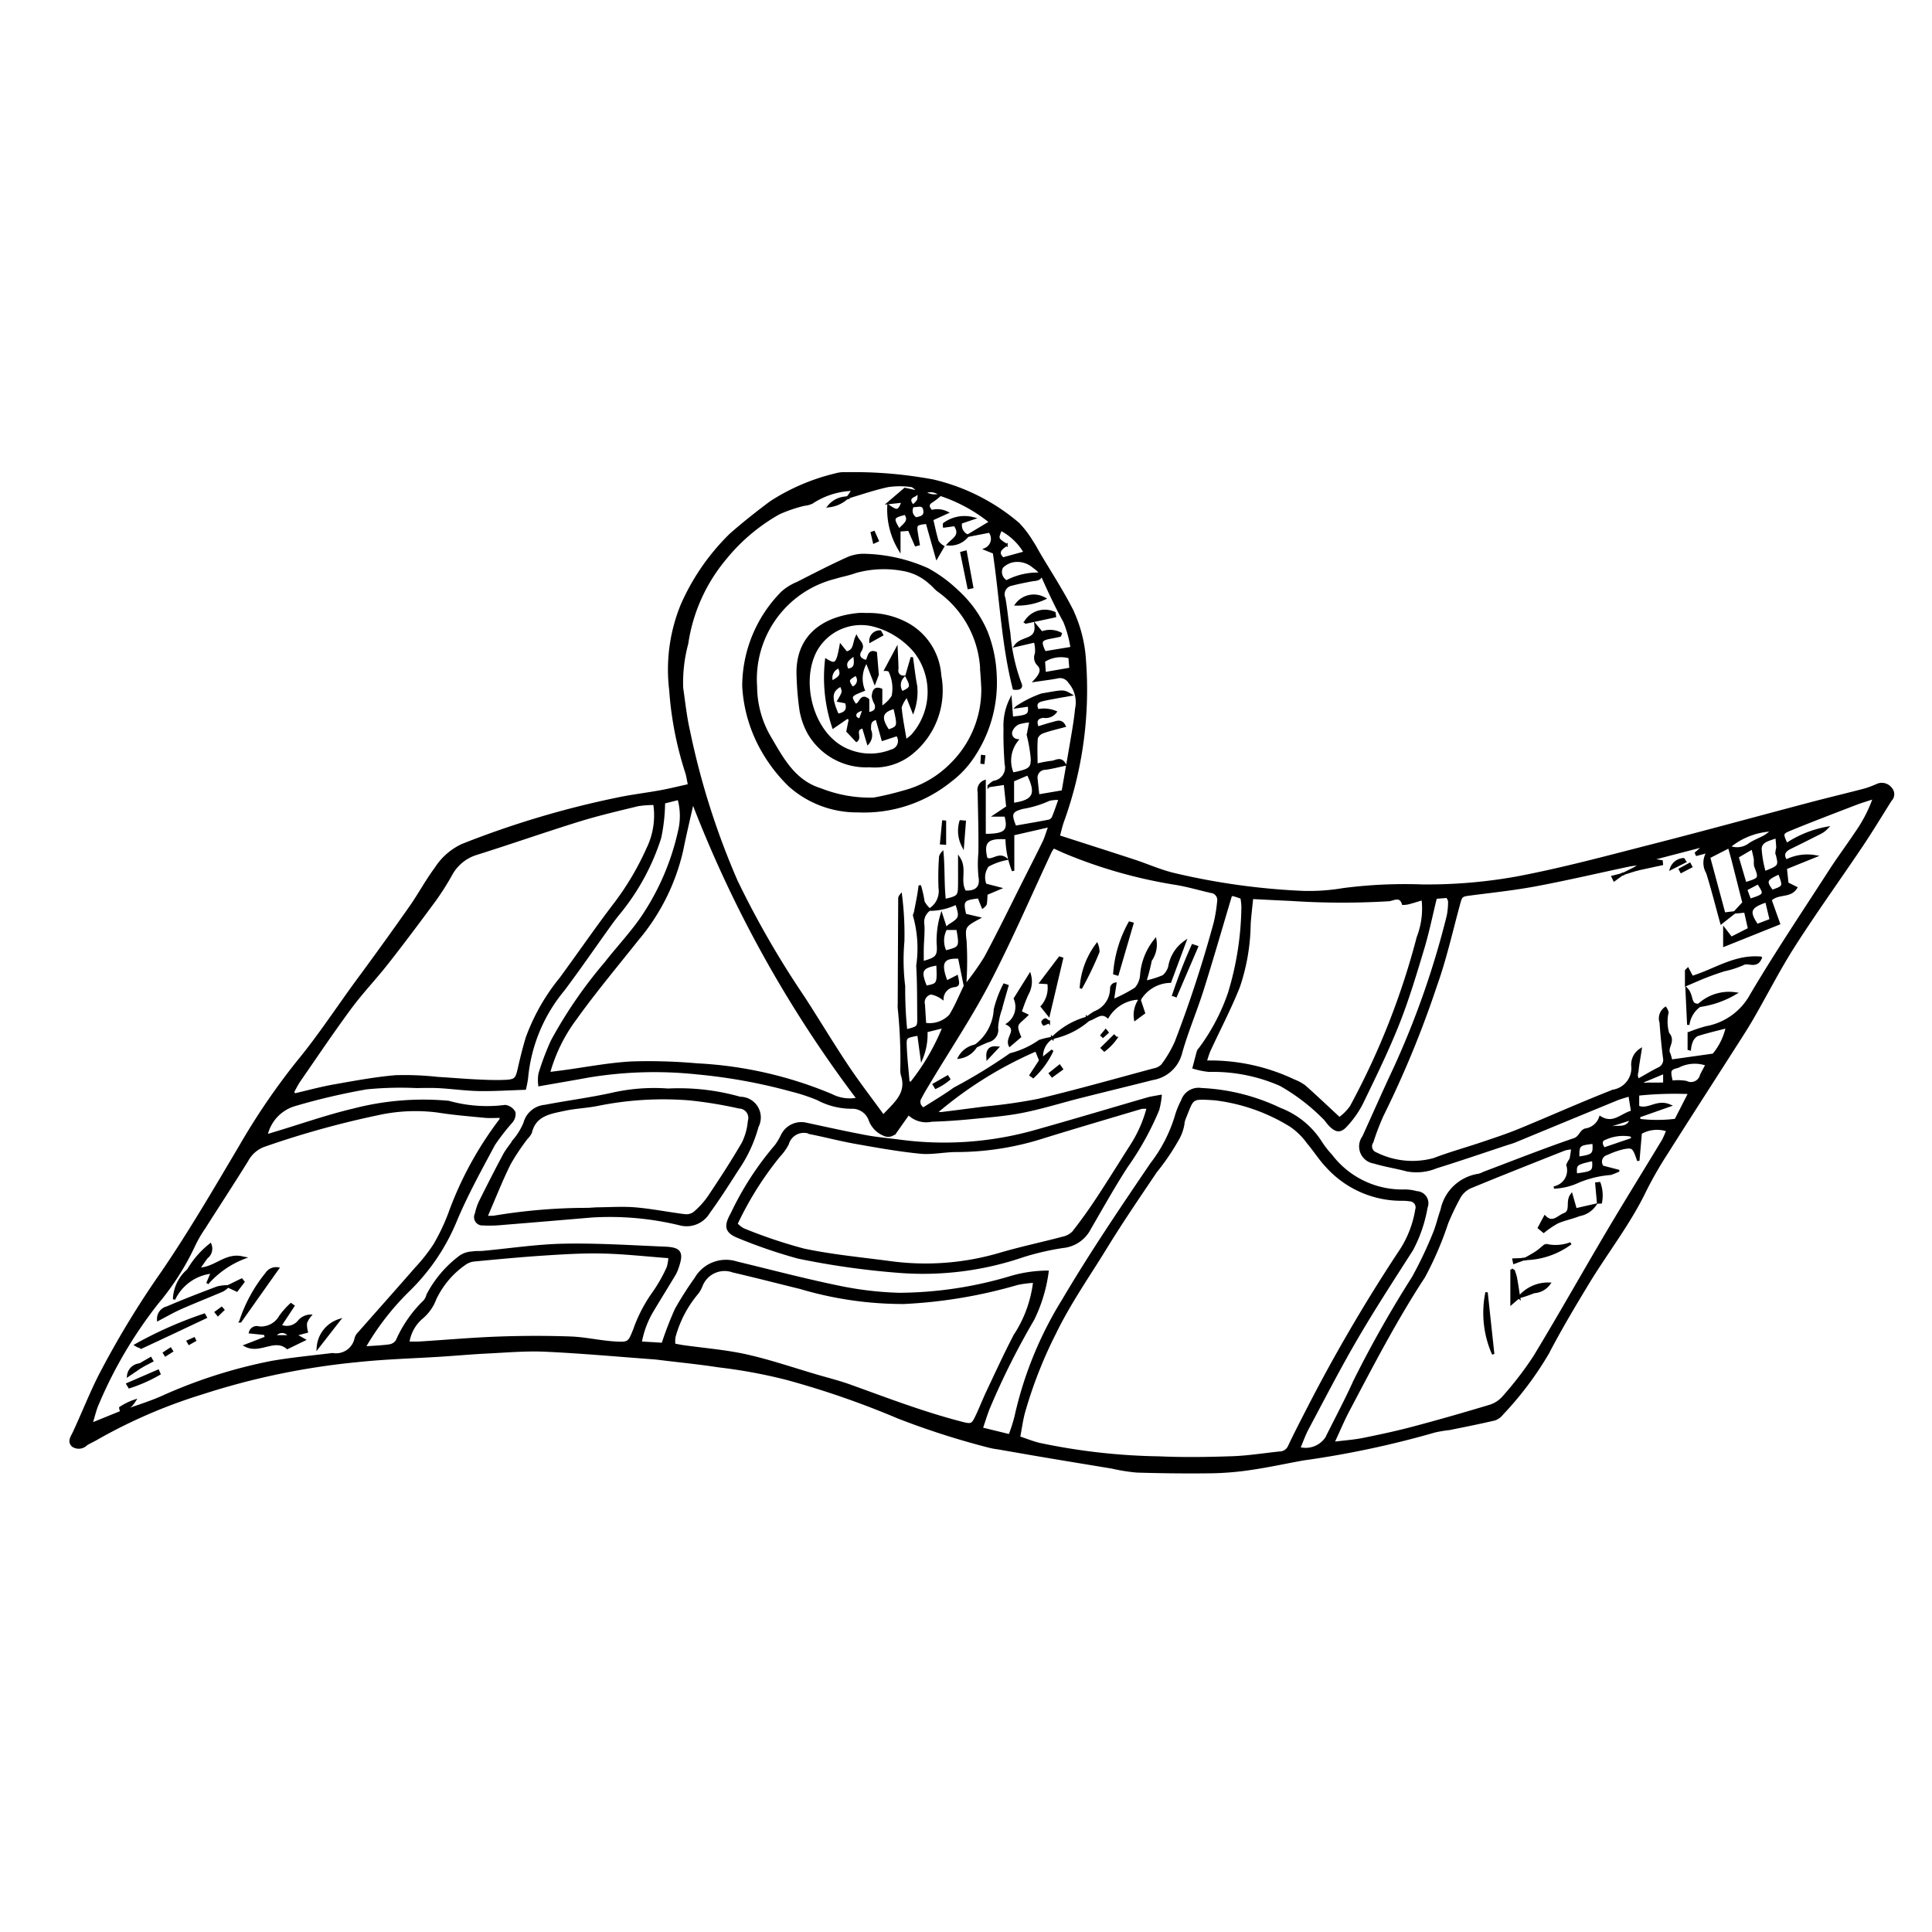<?xml version="1.0" encoding="UTF-8" standalone="no"?>
<!-- Created with Inkscape (http://www.inkscape.org/) -->

<svg
   width="60"
   height="60"
   viewBox="0 0 15.875 15.875"
   version="1.1"
   id="svg1"
   xml:space="preserve"
   xmlns="http://www.w3.org/2000/svg"
   xmlns:svg="http://www.w3.org/2000/svg"><defs
     id="defs1" /><g
     id="layer6"
     style="display:inline"
     transform="translate(-0.949,-38.372)"><g
       style="fill:#000000;stroke:#000000;stroke-width:0.113;stroke-dasharray:none;stroke-opacity:1"
       id="g3"
       transform="matrix(0.173,0,0,0.173,0.367,37.715)"><g
         id="g62"
         style="stroke:#000000;stroke-width:0.113;stroke-dasharray:none;stroke-opacity:1"><path
           d="m 36.096,41.091 c -0.046,-0.222 -0.073,-0.409 -0.125,-0.589 a 16.293,16.293 0 0 1 -0.766,-3.927 8.085,8.085 0 0 1 0.549,-4.052 10.674,10.674 0 0 1 2.307,-3.333 c 0.613,-0.539 1.256,-1.047 1.91,-1.536 a 9.867,9.867 0 0 1 3.078,-1.317 1.492,1.492 0 0 1 0.513,-0.056 20.428,20.428 0 0 1 4.113,0.344 9.589,9.589 0 0 1 4.055,2.048 4.712,4.712 0 0 1 0.657,0.867 c 0.123,0.176 0.219,0.37 0.328,0.555 0.526,0.891 1.095,1.76 1.563,2.68 a 6.518,6.518 0 0 1 0.613,2.428 18.35,18.35 0 0 1 -1.057,7.635 c -0.075,0.218 -0.123,0.445 -0.188,0.682 1.226,0.395 2.393,0.767 3.557,1.148 0.654,0.214 1.289,0.502 1.956,0.657 a 32.675,32.675 0 0 0 6.078,0.842 9.71,9.71 0 0 0 1.93,-0.133 22.732,22.732 0 0 1 3.737,-0.173 24.079,24.079 0 0 0 4.504,-0.378 c 2.179,-0.411 4.327,-0.996 6.478,-1.545 2.484,-0.635 4.956,-1.314 7.435,-1.969 0.874,-0.231 1.755,-0.439 2.63,-0.669 a 4.946,4.946 0 0 0 0.603,-0.23 0.541,0.541 0 0 1 0.633,0.198 0.392,0.392 0 0 1 -0.027,0.532 c -0.459,0.731 -0.906,1.471 -1.387,2.187 -1.058,1.574 -2.168,3.113 -3.19,4.709 -0.72,1.123 -1.323,2.321 -1.993,3.477 -0.302,0.522 -0.635,1.026 -0.959,1.534 -1.033,1.617 -2.076,3.228 -3.1,4.851 a 18.299,18.299 0 0 0 -1.03,1.795 c -0.754,1.564 -1.828,2.926 -2.721,4.4 -0.66,1.089 -1.312,2.185 -1.901,3.314 a 15.852,15.852 0 0 1 -2.172,2.888 0.764,0.764 0 0 1 -0.36,0.257 c -0.711,0.166 -1.428,0.309 -2.144,0.453 a 6.023,6.023 0 0 0 -0.699,0.117 45.076,45.076 0 0 1 -6.249,1.327 c -0.803,0.145 -1.602,0.32 -2.409,0.44 a 14.121,14.121 0 0 1 -1.866,0.167 c -1.206,0.018 -2.414,0.003 -3.62,-0.032 a 8.95,8.95 0 0 1 -1.188,-0.19 c -1.039,-0.172 -2.079,-0.342 -3.117,-0.517 -0.762,-0.128 -1.524,-0.263 -2.286,-0.395 a 3.541,3.541 0 0 1 -0.444,-0.084 37.659,37.659 0 0 1 -4.304,-1.382 41.502,41.502 0 0 0 -5.302,-1.836 24.84,24.84 0 0 0 -3.23,-0.595 c -0.913,-0.142 -1.834,-0.231 -2.752,-0.344 -0.107,-0.013 -0.214,-0.027 -0.321,-0.035 -1.718,-0.126 -3.435,-0.284 -5.156,-0.363 -0.922,-0.042 -1.85,0.042 -2.775,0.087 -0.711,0.035 -1.42,0.1 -2.13,0.146 -1.334,0.086 -2.674,0.12 -4.002,0.261 A 34.612,34.612 0 0 0 12.965,69.97 24.873,24.873 0 0 0 7.984,72.116 c -0.166,0.1 -0.346,0.177 -0.513,0.277 a 0.506,0.506 0 0 1 -0.65,0.071 c -0.218,-0.206 -0.038,-0.424 0.063,-0.643 0.406,-0.877 0.762,-1.778 1.193,-2.641 a 43.337,43.337 0 0 1 3.016,-4.977 c 1.312,-1.926 2.484,-3.939 3.672,-5.943 a 32.142,32.142 0 0 1 2.77,-4.06 c 1.033,-1.255 1.909,-2.612 2.869,-3.912 q 1.247,-1.689 2.454,-3.408 c 0.42,-0.599 0.766,-1.251 1.203,-1.837 a 2.982,2.982 0 0 1 1.273,-1.112 44.052,44.052 0 0 1 7.303,-2.186 c 0.695,-0.15 1.404,-0.231 2.104,-0.359 0.437,-0.08 0.868,-0.188 1.355,-0.295 z M 46.721,27.824 a 1.041,1.041 0 0 0 0.258,-0.274 1.089,1.089 0 0 0 0.011,-0.382 0.83,0.83 0 0 0 -0.307,-0.288 3.848,3.848 0 0 0 -1.143,-0.002 c -0.649,0.137 -1.28,0.36 -1.919,0.547 l 0.006,0.008 0.257,-0.378 a 3.702,3.702 0 0 0 -1.953,0.613 1.05,1.05 0 0 1 -0.36,0.096 6.801,6.801 0 0 0 -1.212,0.412 8.901,8.901 0 0 0 -2.556,2.161 8.121,8.121 0 0 0 -1.804,4.026 7.105,7.105 0 0 0 -0.242,2.109 c 0.099,0.683 0.171,1.374 0.325,2.046 a 36.235,36.235 0 0 0 2.264,7.132 43.75,43.75 0 0 0 3.163,5.49 c 0.705,1.085 1.368,2.197 2.086,3.273 0.533,0.801 1.124,1.563 1.721,2.388 0.55,-0.6 1.195,-1.064 0.883,-1.973 A 1.37,1.37 0 0 1 46.184,54.506 23.492,23.492 0 0 0 46.066,51.751 1.326,1.326 0 0 1 46.059,51.492 q 0.01,-2.522 0.023,-5.045 a 0.35,0.35 0 0 1 0.069,-0.131 14.56,14.56 0 0 1 0.113,2.196 9.976,9.976 0 0 0 0.038,2.125 19.412,19.412 0 0 0 0.097,2.109 c 0.585,-0.152 0.592,-0.152 0.587,-0.626 -0.009,-0.819 0.001,-1.639 -0.049,-2.456 a 5.693,5.693 0 0 0 -0.157,-2.389 0.345,0.345 0 0 1 0.041,-0.114 c 0.053,-0.267 0.106,-0.535 0.155,-0.803 0.03,-0.166 0.051,-0.334 0.076,-0.501 a 5.754,5.754 0 0 1 0.173,0.773 1.238,1.238 0 0 0 0.293,0.368 0.718,0.718 0 0 0 -0.305,0.72 c 0.025,0.362 -0.019,0.729 -0.028,1.094 -0.005,0.225 -10e-4,0.45 -10e-4,0.695 0.68,-0.186 0.775,-0.277 0.723,-0.903 a 4.294,4.294 0 0 1 0.175,-1.352 q 0.106,0.327 0.212,0.653 a 1.193,1.193 0 0 0 -0.026,1.09 c 0.717,-0.176 0.733,-0.206 0.573,-1.084 h -0.556 a 1.211,1.211 0 0 1 0.183,-0.171 c 0.51,-0.311 0.538,-0.391 0.319,-1.032 a 2.906,2.906 0 0 1 -1.279,0.296 1.025,1.025 0 0 0 0.488,-1.037 12.986,12.986 0 0 1 0.027,-1.486 0.461,0.461 0 0 1 0.1,-0.172 c 0.069,0.761 0.026,1.5 0.11,2.243 0.649,-0.147 0.685,-0.185 0.691,-0.716 0.004,-0.422 9e-4,-0.843 9e-4,-1.265 0.323,0.502 -0.034,1.095 0.274,1.579 0.578,0.034 0.779,-0.249 0.697,-0.707 a 5.704,5.704 0 0 1 -0.006,-1.131 C 49.904,43.346 49.873,42.38 49.855,41.413 a 0.437,0.437 0 0 1 0.274,-0.507 v 2.552 c 0.996,0.004 1.194,-0.188 0.994,-0.929 H 50.615 l 0.597,-0.398 -0.119,-1.113 -0.769,0.115 a 1.037,1.037 0 0 1 0.24,-0.195 0.69,0.69 0 0 0 0.571,-0.854 c -0.038,-0.559 -0.064,-1.121 -0.051,-1.681 a 2.821,2.821 0 0 1 0.281,-1.381 l 0.061,0.869 c 0.791,-0.076 0.863,-0.127 0.808,-0.59 l -0.58,0.082 a 5.383,5.383 0 0 1 1.189,-0.594 c 1.014,-0.171 1.008,-0.203 1.368,0.009 -0.274,0.048 -0.479,0.081 -0.683,0.12 -0.232,0.044 -0.467,0.081 -0.695,0.142 -0.291,0.078 -0.29,0.263 -0.181,0.477 a 1.444,1.444 0 0 1 0.846,0.078 0.592,0.592 0 0 1 -0.581,0.22 c -0.309,0.043 -0.4,0.194 -0.27,0.525 0.245,-0.074 0.466,-0.15 0.691,-0.206 0.203,-0.05 0.437,-0.182 0.585,0.127 -0.364,0.1 -0.699,0.174 -1.019,0.29 a 0.489,0.489 0 0 0 -0.303,0.283 c -0.035,0.396 -0.012,0.798 -0.01,1.273 a 5.455,5.455 0 0 1 0.721,-0.138 c 0.191,-0.009 0.433,-0.243 0.632,0.127 -0.337,0.071 -0.626,0.148 -0.92,0.188 a 0.43,0.43 0 0 0 -0.428,0.524 c 0.022,0.245 0.051,0.49 0.08,0.758 l 1.167,-0.199 c 0.155,-0.896 0.315,-1.801 0.467,-2.707 0.068,-0.404 0.133,-0.809 0.172,-1.216 a 1.455,1.455 0 0 0 -0.324,-1.265 0.525,0.525 0 0 0 -0.573,-0.235 c -0.311,0.064 -0.628,0.098 -1.063,0.164 0.256,-0.28 0.378,-0.514 0.17,-0.747 A 0.47,0.47 0 0 1 52.575,34.842 1.549,1.549 0 0 0 52.521,34.257 l -0.925,0.215 c 0.305,-0.432 1.041,-0.217 0.955,-0.976 l 0.29,0.348 a 1.087,1.087 0 0 1 0.903,0.051 0.292,0.292 0 0 1 -0.042,0.095 q -0.215,0.047 -0.432,0.087 c -0.495,0.091 -0.535,0.181 -0.284,0.707 l 1.28,-0.211 a 5.49,5.49 0 0 0 -0.345,-1.256 c -0.408,-0.735 -0.758,-1.492 -1.095,-2.258 a 1.824,1.824 0 0 0 -0.369,-0.339 1.175,1.175 0 0 0 -0.982,-0.271 1.028,1.028 0 0 0 -0.525,0.287 0.511,0.511 0 0 0 0.22,0.679 3.151,3.151 0 0 1 1.662,-0.363 c -0.034,0.306 -0.28,0.267 -0.486,0.307 -0.313,0.06 -0.627,0.122 -0.936,0.202 a 0.47,0.47 0 0 0 -0.349,0.645 c 0.101,0.547 0.141,1.105 0.235,1.654 a 8.931,8.931 0 0 0 0.53,2.402 c 0.088,0.185 -0.03,0.274 -0.307,0.238 -0.538,-2.106 -0.62,-4.301 -0.945,-6.456 l -0.411,-0.165 a 0.538,0.538 0 0 0 0.2,-0.836 l -1.044,0.203 1.087,-0.652 a 7.496,7.496 0 0 0 -2.377,-1.297 0.713,0.713 0 0 0 -0.76,-0.115 0.874,0.874 0 0 0 0.765,0.109 3.32,3.32 0 0 1 -0.388,0.306 c -0.293,0.17 -0.168,0.324 -0.047,0.48 a 1.048,1.048 0 0 1 0.744,0.068 l -0.709,0.322 c 0.087,0.364 0.154,0.713 0.26,1.051 a 0.796,0.796 0 0 0 0.263,0.243 l -0.302,0.517 -0.467,-1.653 c -0.513,0.056 -0.542,0.082 -0.489,0.452 0.028,0.192 0.064,0.383 0.096,0.575 l -0.135,0.035 -0.321,-0.733 c -0.174,0.014 -0.321,0.025 -0.469,0.037 0.139,-0.25 0.576,-0.392 0.293,-0.798 -0.624,0.156 -0.644,0.211 -0.283,0.792 v 0.901 a 3.674,3.674 0 0 1 -0.517,-2.063 c 0.419,0.298 0.497,0.279 0.681,-0.208 l -0.682,0.074 0.782,-0.668 c 0.203,0.044 0.428,0.094 0.654,0.143 a 0.81,0.81 0 0 1 -0.19,0.165 c -0.297,0.125 -0.255,0.295 -0.082,0.492 a 0.419,0.419 0 0 0 0.149,0.605 c 0.212,-0.054 0.441,-0.08 0.4,-0.382 -0.045,-0.334 -0.297,-0.216 -0.494,-0.214 -0.021,2.5e-4 -0.042,-0.002 -0.063,-0.004 z m 5.463,10.879 0.127,-0.651 a 2.27,2.27 0 0 0 -0.571,0.098 0.665,0.665 0 0 0 -0.327,0.327 0.332,0.332 0 0 0 0.261,0.48 1.545,1.545 0 0 0 -0.211,1.588 c 0.799,-0.165 0.924,-0.237 0.914,-0.723 a 7.196,7.196 0 0 0 -0.193,-1.119 z m 33.309,5.32 -0.957,0.49 c 0.254,0.94 0.487,1.806 0.722,2.679 l 0.497,-0.06 -0.633,0.499 c -0.237,-0.857 -0.429,-1.627 -0.667,-2.383 a 0.921,0.921 0 0 1 0.038,-0.999 l -0.538,0.142 -0.034,-0.077 0.398,-0.358 c -0.9,0.234 -1.726,0.449 -2.553,0.664 l -0.459,0.198 c -0.213,0.032 -0.429,0.054 -0.639,0.099 -1.45,0.307 -2.894,0.646 -4.35,0.919 -1.015,0.191 -2.046,0.3 -3.072,0.433 -0.499,0.064 -0.478,0.057 -0.614,0.561 -0.342,1.269 -0.634,2.558 -1.076,3.792 a 48.198,48.198 0 0 1 -2.531,6.148 11.563,11.563 0 0 0 -0.485,1.268 0.359,0.359 0 0 0 0.169,0.542 3.873,3.873 0 0 0 2.765,0.275 c 0.743,-0.286 1.515,-0.497 2.27,-0.752 0.592,-0.2 1.187,-0.394 1.765,-0.631 1.494,-0.614 2.969,-1.275 4.473,-1.864 a 1.096,1.096 0 0 0 0.922,-1.123 0.845,0.845 0 0 1 0.379,-0.833 c -0.065,0.437 -0.128,0.742 -0.153,1.05 a 0.427,0.427 0 0 0 0.501,0.567 c 0.254,0.011 0.508,0.002 0.782,0.002 V 54.74 l -1.082,0.451 -0.073,-0.151 c 0.291,-0.163 0.577,-0.336 0.874,-0.486 a 0.446,0.446 0 0 0 0.273,-0.519 c -0.071,-0.556 -0.123,-1.115 -0.163,-1.674 a 0.6,0.6 0 0 1 0.226,-0.684 0.683,0.683 0 0 1 0.093,0.202 2.001,2.001 0 0 0 0.031,1.006 c 0.329,0.366 -0.103,0.652 0.047,0.954 a 1.83,1.83 0 0 1 0.098,0.338 c 0.663,-0.093 1.29,-0.182 2.009,-0.283 a 3.061,3.061 0 0 0 0.644,-1.319 c -0.523,0.137 -0.979,0.24 -1.422,0.385 a 0.635,0.635 0 0 0 -0.263,0.32 1.392,1.392 0 0 0 -0.08,0.353 l -0.05,-0.013 v -0.747 a 7.061,7.061 0 0 1 0.832,-0.28 3.041,3.041 0 0 0 2.14,-1.555 c 1.186,-2.002 2.484,-3.938 3.747,-5.895 0.385,-0.597 0.813,-1.166 1.205,-1.759 a 6.745,6.745 0 0 0 0.882,-1.699 c -0.355,0.118 -0.62,0.194 -0.876,0.293 -1.044,0.402 -2.092,0.798 -3.126,1.225 -0.398,0.164 -0.384,0.198 -0.162,0.693 a 5.198,5.198 0 0 1 1.919,-0.776 1.13,1.13 0 0 1 -0.35,0.252 c -0.462,0.234 -0.925,0.466 -1.39,0.694 -0.277,0.136 -0.402,0.312 -0.201,0.613 a 2.227,2.227 0 0 1 1.381,-0.21 l -1.396,0.564 0.076,0.723 0.415,0.206 c -0.287,0.461 -0.841,0.213 -1.215,0.579 L 87.856,47.664 85.264,48.703 v -0.782 l 0.328,0.426 0.85,-0.432 -0.187,-0.827 -0.507,0.048 0.428,-0.461 c -0.165,-0.652 -0.325,-1.289 -0.488,-1.926 -0.063,-0.245 -0.132,-0.488 -0.199,-0.732 a 0.977,0.977 0 0 0 0.979,-0.127 c 0.229,-0.153 0.497,-0.247 0.737,-0.384 a 3.034,3.034 0 0 0 0.355,-0.275 3.412,3.412 0 0 0 -2.068,0.79 z M 49.193,50.634 a 12.61,12.61 0 0 0 0.969,-1.356 c 0.654,-1.215 1.255,-2.459 1.876,-3.692 0.301,-0.598 0.607,-1.193 0.899,-1.795 0.097,-0.201 0.156,-0.42 0.281,-0.765 l -1.734,0.396 v 1.74 a 4.493,4.493 0 0 1 -0.31,-1.554 c -0.928,-0.069 -1.162,0.172 -0.965,0.969 0.291,0.176 0.575,-0.285 0.942,0.021 a 2.967,2.967 0 0 0 -0.87,0.317 0.924,0.924 0 0 0 -0.115,0.903 l 0.672,0.174 -0.622,0.263 c -0.013,0.183 -0.014,0.334 -0.038,0.481 a 0.484,0.484 0 0 1 -0.138,0.15 l -0.19,-0.473 c -0.751,0.083 -0.81,0.163 -0.647,0.836 l 0.645,0.153 c -0.677,0.362 -0.71,0.42 -0.631,1.086 A 16.114,16.114 0 0 1 49.198,50.644 L 48.921,49.279 c -0.787,-0.048 -0.952,0.248 -0.598,1.148 l 0.49,-0.25 c 0.076,0.358 0.085,0.419 -0.121,0.451 a 0.625,0.625 0 0 0 -0.566,0.586 1.347,1.347 0 0 0 -0.539,-0.238 0.437,0.437 0 0 0 -0.346,0.537 c 0.019,0.297 0.037,0.593 0.058,0.919 a 1.344,1.344 0 0 0 1.205,-0.413 C 48.772,51.582 48.966,51.098 49.193,50.634 Z m 4.152,2.467 -0.008,-0.009 a 1.027,1.027 0 0 0 -0.482,0.991 q -0.039,0.042 -0.081,0.08 l -0.198,-0.487 a 18.74,18.74 0 0 0 -4.761,2.973 1.286,1.286 0 0 0 0.26,0.023 q 1.026,-0.126 2.051,-0.263 a 25.441,25.441 0 0 0 2.556,-0.365 c 1.842,-0.442 3.666,-0.958 5.496,-1.45 a 0.713,0.713 0 0 0 0.391,-0.205 5.602,5.602 0 0 0 0.649,-1.105 58.855,58.855 0 0 0 1.846,-5.65 7.197,7.197 0 0 0 0.166,-1.018 0.392,0.392 0 0 0 -0.35,-0.462 C 60.313,46.024 59.752,45.857 59.178,45.766 a 22.995,22.995 0 0 1 -5.212,-1.479 c -0.191,-0.079 -0.376,-0.17 -0.56,-0.254 a 1.669,1.669 0 0 0 -0.137,0.197 c -0.969,2.069 -1.873,4.172 -2.925,6.197 -0.842,1.621 -1.864,3.148 -2.805,4.718 -0.155,0.258 -0.314,0.514 -0.452,0.781 a 0.362,0.362 0 0 0 0.137,0.529 c 0.504,-0.325 1.001,-0.613 1.463,-0.949 A 25.697,25.697 0 0 0 51.357,53.875 4.2,4.2 0 0 0 52.736,53.243 3.295,3.295 0 0 1 53.345,53.101 Z M 9.124,70.862 c 0.626,-0.225 1.264,-0.418 1.874,-0.679 A 23.737,23.737 0 0 1 16.28,68.489 c 0.953,-0.164 1.919,-0.254 2.88,-0.372 a 0.955,0.955 0 0 0 1.102,-0.758 0.608,0.608 0 0 1 0.172,-0.269 c 0.897,-1.02 1.802,-2.033 2.694,-3.057 a 8.254,8.254 0 0 0 0.874,-1.11 9.691,9.691 0 0 0 0.696,-1.454 16.742,16.742 0 0 1 2.43,-4.474 0.343,0.343 0 0 0 0.028,-0.158 c -0.269,0 -0.523,0.02 -0.773,-0.004 -0.749,-0.072 -1.502,-0.133 -2.245,-0.252 a 8.276,8.276 0 0 0 -2.638,0.09 43.529,43.529 0 0 0 -5.539,1.524 1.49,1.49 0 0 0 -0.861,0.724 c -0.67,1.078 -1.365,2.141 -2.046,3.212 a 5.814,5.814 0 0 0 -0.454,0.779 12.383,12.383 0 0 1 -1.765,2.773 20.909,20.909 0 0 0 -2.846,4.832 c -0.107,0.247 -0.164,0.514 -0.291,0.925 L 9.136,70.855 Z m 42.636,1.205 c 0.357,0.119 0.653,0.24 0.96,0.315 a 29.58,29.58 0 0 0 5.702,0.643 c 1.158,0.052 2.321,0.034 3.48,-0.006 0.75,-0.026 1.497,-0.149 2.245,-0.226 a 0.492,0.492 0 0 0 0.449,-0.302 c 0.294,-0.623 0.612,-1.234 0.926,-1.847 A 79.159,79.159 0 0 1 69.795,63.333 5.031,5.031 0 0 0 70.638,61.258 0.346,0.346 0 0 0 70.322,60.8 2.228,2.228 0 0 0 69.936,60.775 4.766,4.766 0 0 1 66.381,59.191 C 66.054,58.851 65.804,58.438 65.495,58.08 A 3.3,3.3 0 0 0 64.677,57.272 8.82,8.82 0 0 0 61.05,56.001 c -1.144,-0.069 -1.009,-0.094 -1.429,0.937 a 0.825,0.825 0 0 0 -0.056,0.252 2.184,2.184 0 0 1 -0.285,0.762 10.775,10.775 0 0 1 -1.014,1.484 c -0.806,1.197 -1.622,2.389 -2.375,3.618 -0.82,1.338 -1.724,2.624 -2.415,4.045 a 21.124,21.124 0 0 0 -1.482,3.778 c -0.099,0.369 -0.149,0.751 -0.233,1.189 z m -16.922,-4.436 a 16.628,16.628 0 0 1 0.634,-1.643 16.002,16.002 0 0 1 0.937,-1.47 1.659,1.659 0 0 1 1.94,-0.75 c 1.612,0.389 3.217,0.813 4.841,1.147 a 16.219,16.219 0 0 0 2.884,0.342 18.789,18.789 0 0 0 5.352,-0.814 6.326,6.326 0 0 1 1.69,-0.241 7.249,7.249 0 0 1 -0.682,2.259 35.997,35.997 0 0 0 -2.089,4.162 c -0.13,0.31 -0.224,0.635 -0.359,1.025 l 1.334,0.326 a 8.13,8.13 0 0 0 0.283,-0.884 17.811,17.811 0 0 1 2.263,-5.55 c 1.302,-2.209 2.745,-4.338 4.185,-6.462 a 6.988,6.988 0 0 0 1.19,-2.341 3.85,3.85 0 0 1 0.274,-0.656 0.817,0.817 0 0 1 0.908,-0.551 9.629,9.629 0 0 1 3.732,0.938 4.003,4.003 0 0 1 1.887,1.494 4.647,4.647 0 0 0 0.549,0.719 4.236,4.236 0 0 0 3.421,1.669 2.077,2.077 0 0 1 0.637,0.079 0.518,0.518 0 0 1 0.465,0.714 6.686,6.686 0 0 1 -0.685,2.007 c -0.894,1.397 -1.8,2.789 -2.636,4.221 -0.816,1.397 -1.555,2.839 -2.318,4.267 -0.157,0.294 -0.267,0.614 -0.408,0.943 a 1.188,1.188 0 0 0 1.296,-0.483 c 0.451,-0.907 0.929,-1.802 1.346,-2.724 a 54.199,54.199 0 0 1 2.771,-4.899 19.208,19.208 0 0 0 0.971,-2.035 c 0.163,-0.373 0.246,-0.78 0.386,-1.165 a 2.105,2.105 0 0 1 1.756,-1.672 1.06,1.06 0 0 0 0.241,-0.094 c 1.431,-0.54 2.853,-1.105 4.3,-1.599 0.291,-0.099 0.3,-0.404 0.544,-0.46 a 0.869,0.869 0 0 0 0.692,-0.583 c 0.626,0.385 1.007,-0.143 1.519,-0.271 l -0.127,-0.78 c -0.248,0.079 -0.428,0.123 -0.597,0.192 q -2.42,0.994 -4.837,1.995 c -0.139,0.057 -0.286,0.096 -0.43,0.143 -1.104,0.365 -2.204,0.744 -3.315,1.088 a 2.449,2.449 0 0 1 -1.39,0.147 c -0.519,-0.139 -1.054,-0.219 -1.567,-0.375 a 0.765,0.765 0 0 1 -0.502,-1.212 c 0.499,-1.1 0.986,-2.205 1.5,-3.298 a 41.066,41.066 0 0 0 2.511,-7.198 3.389,3.389 0 0 0 0.063,-0.703 0.602,0.602 0 0 0 -0.102,-0.205 l -0.539,0.043 c -0.206,0.841 -0.368,1.645 -0.604,2.427 -0.361,1.197 -0.719,2.401 -1.18,3.561 -0.509,1.279 -1.117,2.52 -1.717,3.761 a 4.66,4.66 0 0 1 -0.733,1.054 C 67.029,57.571 66.827,57.543 66.515,57.221 66.41,57.113 66.334,56.975 66.221,56.878 a 9.407,9.407 0 0 0 -2.042,-1.556 8.004,8.004 0 0 0 -3.395,-0.669 3.824,3.824 0 0 1 -0.723,-0.146 c 0.068,-0.261 0.135,-0.522 0.207,-0.782 a 0.354,0.354 0 0 1 0.074,-0.104 9.609,9.609 0 0 0 1.406,-2.669 14.558,14.558 0 0 0 0.634,-4.077 2.433,2.433 0 0 0 -0.05,-0.44 4.055,4.055 0 0 0 -0.391,-0.128 0.193,0.193 0 0 0 -0.116,0.018 c -0.455,1.522 -0.882,3.011 -1.348,4.487 -0.318,1.008 -0.739,1.985 -1.023,3.002 a 1.654,1.654 0 0 1 -1.34,1.225 c -1.148,0.292 -2.301,0.569 -3.449,0.86 -0.916,0.232 -1.821,0.517 -2.746,0.7 -0.799,0.158 -1.62,0.218 -2.433,0.298 -0.621,0.061 -1.245,0.104 -1.868,0.122 a 1.196,1.196 0 0 1 -1.105,-0.323 c -0.221,0.315 -0.407,0.578 -0.592,0.842 a 0.446,0.446 0 0 1 -0.561,0.157 1.206,1.206 0 0 1 -0.69,-0.725 0.885,0.885 0 0 0 -0.797,-0.567 3.43,3.43 0 0 1 -1.673,-0.405 8.763,8.763 0 0 0 -1.227,-0.405 26.012,26.012 0 0 0 -4.504,-0.822 19.169,19.169 0 0 0 -5.158,0.151 c -0.757,0.139 -1.516,0.267 -2.325,0.409 a 1.752,1.752 0 0 1 0.009,-0.536 12.429,12.429 0 0 1 0.595,-1.57 21.446,21.446 0 0 1 2.527,-3.675 c 0.557,-0.714 1.182,-1.378 1.701,-2.117 a 11.84,11.84 0 0 0 1.799,-4.127 3.055,3.055 0 0 0 -0.018,-1.572 l -0.701,0.178 a 8.502,8.502 0 0 1 -0.184,1.676 10.865,10.865 0 0 1 -1.966,3.606 c -0.151,0.183 -0.293,0.374 -0.431,0.566 -0.73,1.017 -1.438,2.049 -2.189,3.049 a 7.634,7.634 0 0 0 -1.736,4.18 4.482,4.482 0 0 1 -0.097,0.515 c -0.73,0.022 -1.455,0.071 -2.179,0.059 -0.624,-0.011 -1.245,-0.1 -1.869,-0.136 -0.365,-0.021 -0.733,-0.011 -1.099,-0.006 a 16.343,16.343 0 0 0 -2.376,0.061 30.868,30.868 0 0 0 -3.397,0.794 1.936,1.936 0 0 0 -1.361,1.459 c 0.202,-0.061 0.323,-0.098 0.445,-0.135 1.238,-0.372 2.462,-0.805 3.718,-1.1 a 13.141,13.141 0 0 1 4.493,-0.363 6.727,6.727 0 0 0 2.689,0.196 0.586,0.586 0 0 1 0.434,0.301 0.574,0.574 0 0 1 -0.134,0.444 10.288,10.288 0 0 0 -0.832,1.071 c -0.65,1.215 -1.321,2.427 -1.847,3.697 a 9.865,9.865 0 0 1 -2.201,3.232 12.527,12.527 0 0 0 -2.112,2.724 c 0.429,-0.031 0.812,-0.043 1.189,-0.096 a 0.522,0.522 0 0 0 0.357,-0.217 5.935,5.935 0 0 1 1.318,-1.897 0.746,0.746 0 0 0 0.142,-0.287 5.348,5.348 0 0 1 1.581,-1.846 1.116,1.116 0 0 1 0.542,-0.166 c 0.168,-0.03 0.344,-0.013 0.515,-0.028 1.288,-0.119 2.573,-0.318 3.862,-0.341 1.594,-0.03 3.191,0.076 4.786,0.142 0.712,0.03 0.826,0.223 0.596,0.901 a 1.848,1.848 0 0 1 -0.152,0.357 c -0.341,0.569 -0.693,1.132 -1.033,1.702 a 4.447,4.447 0 0 0 -0.581,1.541 z M 17.275,55.663 17.355,55.787 c 0.621,-0.144 1.238,-0.314 1.864,-0.425 0.974,-0.173 1.95,-0.355 2.933,-0.44 a 14.169,14.169 0 0 1 2,0.081 c 0.602,0.034 1.203,0.088 1.805,0.117 0.474,0.023 0.95,0.045 1.423,0.022 0.469,-0.022 0.524,-0.113 0.628,-0.572 0.114,-0.503 0.235,-1.006 0.388,-1.498 a 9.691,9.691 0 0 1 1.594,-2.796 c 0.842,-1.148 1.65,-2.322 2.51,-3.456 a 13.305,13.305 0 0 0 1.622,-2.711 3.62,3.62 0 0 0 0.325,-2.132 4.787,4.787 0 0 0 -0.787,0.057 c -0.942,0.23 -1.889,0.45 -2.814,0.737 -1.624,0.504 -3.229,1.067 -4.851,1.577 a 2.051,2.051 0 0 0 -1.21,0.994 12.899,12.899 0 0 1 -0.761,1.2 c -0.74,1.005 -1.488,2.005 -2.258,2.987 -0.57,0.727 -1.214,1.399 -1.763,2.141 -0.833,1.127 -1.614,2.292 -2.412,3.444 -0.12,0.173 -0.212,0.365 -0.316,0.548 z m 49.409,16.672 c 0.571,-0.072 0.999,-0.099 1.415,-0.183 0.803,-0.162 1.605,-0.334 2.396,-0.544 1.207,-0.32 2.408,-0.665 3.604,-1.025 a 1.399,1.399 0 0 0 0.646,-0.398 16.277,16.277 0 0 0 1.496,-1.942 c 1.186,-1.953 2.303,-3.947 3.467,-5.914 0.868,-1.466 1.768,-2.913 2.649,-4.372 A 3.805,3.805 0 0 0 82.56,57.484 1.562,1.562 0 0 0 81.292,57.61 l -0.114,1.315 c -0.217,-0.641 -0.252,-0.684 -0.704,-0.6 a 4.023,4.023 0 0 0 -0.787,0.277 0.384,0.384 0 0 0 -0.207,0.612 l 0.74,0.192 a 3.357,3.357 0 0 1 -0.358,0.143 4.95,4.95 0 0 0 -1.532,0.37 3.028,3.028 0 0 1 -1.161,0.281 0.828,0.828 0 0 0 0.643,-1.071 1.191,1.191 0 0 1 0.152,-0.27 4.532,4.532 0 0 0 0.082,-0.531 2.075,2.075 0 0 0 -0.37,0.062 c -1.502,0.596 -3.006,1.188 -4.499,1.806 a 1.141,1.141 0 0 0 -0.498,0.469 11.928,11.928 0 0 0 -0.585,1.223 15.989,15.989 0 0 1 -1.096,2.547 c -1.337,2.039 -2.456,4.205 -3.594,6.358 -0.24,0.454 -0.437,0.93 -0.721,1.54 z M 44.107,55.982 A 57.68,57.68 0 0 1 36.269,41.878 c -0.171,0.769 -0.356,1.533 -0.51,2.303 a 10.007,10.007 0 0 1 -2.118,4.24 c -0.991,1.247 -2.014,2.469 -2.943,3.764 a 7.759,7.759 0 0 0 -1.267,2.588 c 0.258,-0.033 0.467,-0.058 0.675,-0.086 1.087,-0.146 2.171,-0.36 3.263,-0.419 a 26.038,26.038 0 0 1 3.098,0.09 18.943,18.943 0 0 1 6.39,1.455 1.888,1.888 0 0 0 1.25,0.17 z m 8.382,8.689 a 5.178,5.178 0 0 0 -0.802,0.102 23.11,23.11 0 0 1 -5.401,0.904 17.108,17.108 0 0 1 -4.907,-0.712 c -1.067,-0.261 -2.13,-0.538 -3.201,-0.785 a 1.179,1.179 0 0 0 -1.499,0.683 1.471,1.471 0 0 1 -0.186,0.339 5.411,5.411 0 0 0 -1.098,2.088 1.214,1.214 0 0 0 -0.005,0.378 c 0.168,0.03 0.294,0.056 0.42,0.074 1.002,0.142 2.018,0.219 3.003,0.439 1.129,0.253 2.23,0.632 3.343,0.958 0.536,0.157 1.081,0.293 1.606,0.483 1.743,0.629 3.473,1.292 5.271,1.755 0.466,0.12 0.515,0.106 0.709,-0.296 0.187,-0.388 0.34,-0.791 0.524,-1.18 0.424,-0.895 0.835,-1.796 1.294,-2.673 a 5.898,5.898 0 0 0 0.93,-2.558 z m 14.494,-7.754 a 2.487,2.487 0 0 0 0.545,-0.547 35.712,35.712 0 0 0 3.178,-8.044 3.794,3.794 0 0 0 0.231,-1.831 c -0.23,0.068 -0.429,0.133 -0.631,0.186 a 1.022,1.022 0 0 1 -0.304,0.041 c -0.128,-0.429 -0.469,-0.192 -0.673,-0.175 a 36.865,36.865 0 0 1 -4.641,-0.014 c -0.595,-0.026 -1.19,-0.058 -1.856,-0.091 -0.043,0.435 -0.094,0.837 -0.121,1.241 a 9.65,9.65 0 0 1 -0.511,2.98 c -0.414,1.039 -0.936,2.034 -1.406,3.051 a 4.918,4.918 0 0 0 -0.168,0.511 9.268,9.268 0 0 1 4.186,0.89 2.221,2.221 0 0 1 0.509,0.273 c 0.547,0.484 1.076,0.988 1.662,1.531 z m -31.815,6.586 c -1.105,-0.082 -2.128,-0.198 -3.154,-0.223 -0.922,-0.023 -1.849,0.033 -2.771,0.093 -1.116,0.072 -2.229,0.178 -3.342,0.284 a 0.923,0.923 0 0 0 -0.472,0.178 4.214,4.214 0 0 0 -1.399,1.663 2.128,2.128 0 0 1 -0.623,0.882 1.904,1.904 0 0 0 -0.656,1.192 c 0.212,0 0.382,0.009 0.55,-0.002 1.245,-0.078 2.489,-0.189 3.735,-0.234 1.139,-0.041 2.281,-0.044 3.42,-0.004 0.705,0.025 1.405,0.193 2.111,0.236 0.672,0.041 0.678,0.009 0.934,-0.636 a 6.967,6.967 0 0 1 0.925,-1.763 7.337,7.337 0 0 0 0.661,-1.174 2.012,2.012 0 0 0 0.079,-0.492 z m 48.441,-7.797 a 16.913,16.913 0 0 0 -2.445,0.076 v 0.582 c 0.489,0.209 0.892,-0.318 1.502,-0.057 l -1.465,0.516 0.031,0.173 a 7.054,7.054 0 0 0 1.719,-0.005 z M 46.51,55.196 46.633,55.243 a 10.614,10.614 0 0 0 1.558,-2.675 l -0.831,0.207 a 2.962,2.962 0 0 1 -0.22,1.288 l -0.153,-1.133 c -0.598,0.113 -0.627,0.114 -0.613,0.525 0.02,0.581 0.088,1.16 0.136,1.739 z m 7.193,-13.455 a 1.656,1.656 0 0 0 -0.517,0.042 4.895,4.895 0 0 1 -1.251,0.38 c -0.567,0.151 -0.607,0.297 -0.351,0.908 0.533,-0.094 1.075,-0.185 1.615,-0.29 a 0.302,0.302 0 0 0 0.182,-0.163 c 0.104,-0.248 0.188,-0.505 0.322,-0.877 z m 30.724,12.621 a 1.705,1.705 0 0 0 -1.362,0.099 c -0.421,0.102 -0.431,0.18 -0.299,0.719 a 2.142,2.142 0 0 1 0.689,0.013 0.497,0.497 0 0 0 0.708,-0.328 c 0.071,-0.152 0.156,-0.298 0.265,-0.503 z M 51.473,41.988 c 1.011,-0.137 1.182,-0.478 0.714,-1.423 l -0.714,0.304 v 1.119 z m 35.705,3.243 c 0.733,-0.291 0.729,-0.29 0.565,-0.922 a 1.254,1.254 0 0 1 0.041,-0.239 c -0.002,-0.157 -0.022,-0.314 -0.039,-0.521 -0.363,0.139 -0.753,0.185 -0.765,0.571 a 5.302,5.302 0 0 0 0.197,1.11 z m -0.917,0.524 C 86.967,45.535 86.965,45.533 86.73,44.919 a 1.6,1.6 0 0 1 -0.006,-0.291 c -0.025,-0.16 -0.068,-0.317 -0.122,-0.554 l -0.713,0.418 z m -35.094,-16.075 c -0.257,0.168 -0.492,0.35 -0.17,0.647 l 1.046,-0.288 A 2.833,2.833 0 0 0 50.901,28.948 c -0.186,0.443 -0.186,0.443 0.266,0.733 z m 1.816,6.095 1.228,-0.213 -0.046,-0.551 a 1.517,1.517 0 0 0 -1.221,0.183 z m 34.276,10.826 c -0.81,0.27 -0.885,0.49 -0.438,1.138 l 0.651,-0.249 z m -39.368,2.993 c -0.777,0.13 -0.866,0.306 -0.548,1.075 0.59,-0.116 0.59,-0.116 0.548,-1.075 z m 33.009,8.3 -0.038,-0.162 a 2.071,2.071 0 0 0 -1.282,0.158 c -0.181,0.057 -0.193,0.261 -0.03,0.463 z m -1.866,0.988 c -0.844,0.192 -0.853,0.2 -0.821,0.707 0.829,-0.104 0.87,-0.137 0.821,-0.707 z m 0.017,-0.813 c -0.71,0.077 -0.738,0.105 -0.727,0.719 0.719,-0.103 0.773,-0.156 0.727,-0.719 z M 87.87,45.267 c -0.654,0.297 -0.686,0.387 -0.338,0.85 0.58,-0.204 0.58,-0.204 0.338,-0.85 z m -1.39,1.272 c 0.734,-0.237 0.746,-0.261 0.388,-0.799 l -0.574,0.305 z m -5.63,10.401 -1.15,0.362 0.038,0.126 c 0.345,-0.246 0.879,0.129 1.111,-0.488 z"
           id="path1-1"
           style="stroke:#000000;stroke-width:0.113;stroke-dasharray:none;stroke-opacity:1" /><path
           d="m 81.048,45.013 0.26,-0.196 0.459,-0.198 q 0.259,0.044 0.518,0.089 l 0.011,0.131 -1.18,0.256 z"
           id="path2-49"
           style="stroke:#000000;stroke-width:0.113;stroke-dasharray:none;stroke-opacity:1" /><path
           d="m 38.673,36.395 a 6.34,6.34 0 0 1 1.855,-4.469 2.533,2.533 0 0 1 0.708,-0.436 c 0.786,-0.4 1.57,-0.806 2.373,-1.17 a 1.905,1.905 0 0 1 0.878,-0.161 7.748,7.748 0 0 1 2.943,0.68 6.647,6.647 0 0 1 1.393,1.022 5.619,5.619 0 0 1 1.386,1.928 6.247,6.247 0 0 1 0.439,2.07 6.313,6.313 0 0 1 -1.223,4.108 4.595,4.595 0 0 1 -0.911,0.911 6.526,6.526 0 0 1 -4.391,1.449 4.8,4.8 0 0 1 -3.265,-1.224 7.464,7.464 0 0 1 -1.231,-1.571 6.928,6.928 0 0 1 -0.954,-3.138 z m 11.356,0.079 c -0.018,-0.287 -0.029,-0.524 -0.049,-0.761 a 4.88,4.88 0 0 0 -2.044,-3.858 c -0.14,-0.097 -0.244,-0.245 -0.38,-0.35 a 2.538,2.538 0 0 0 -1.315,-0.647 5.009,5.009 0 0 0 -2.238,0.1 c -0.32,0.12 -0.663,0.178 -0.99,0.28 a 4.968,4.968 0 0 0 -3.745,5.172 4.8,4.8 0 0 0 0.662,2.407 c 0.595,1.014 1.154,2.09 2.41,2.475 a 6.386,6.386 0 0 0 2.516,0.445 13.651,13.651 0 0 0 1.427,-0.338 4.903,4.903 0 0 0 2.267,-1.307 4.962,4.962 0 0 0 1.478,-3.62 z"
           id="path3-2"
           style="stroke:#000000;stroke-width:0.113;stroke-dasharray:none;stroke-opacity:1" /><path
           d="m 48.409,29.651 c 0.227,-0.25 0.651,-0.424 0.303,-0.919 l -0.506,0.071 a 0.315,0.315 0 0 1 0.002,-0.124 1.635,1.635 0 0 1 1.385,-0.261 l -0.585,0.199 a 0.535,0.535 0 0 0 0.32,0.624 1.052,1.052 0 0 1 -0.919,0.41 z"
           id="path4-0"
           style="stroke:#000000;stroke-width:0.113;stroke-dasharray:none;stroke-opacity:1" /><path
           d="m 53.468,33.068 -1.428,0.307 a 1.086,1.086 0 0 1 1.408,-0.463 z"
           id="path5-68"
           style="stroke:#000000;stroke-width:0.113;stroke-dasharray:none;stroke-opacity:1" /><path
           d="m 49.228,30.003 0.31,1.686 -0.168,0.034 -0.341,-1.666 z"
           id="path6-9"
           style="stroke:#000000;stroke-width:0.113;stroke-dasharray:none;stroke-opacity:1" /><path
           d="m 52.977,32.226 a 3.067,3.067 0 0 1 -1.339,0.279 1.036,1.036 0 0 1 1.339,-0.279 z"
           id="path7-2"
           style="stroke:#000000;stroke-width:0.113;stroke-dasharray:none;stroke-opacity:1" /><path
           d="m 49.186,42.826 -0.089,1.149 a 1.571,1.571 0 0 1 -0.108,-1.164 z"
           id="path8-66"
           style="stroke:#000000;stroke-width:0.113;stroke-dasharray:none;stroke-opacity:1" /><path
           d="m 48.065,43.852 0.1,-1.034 0.081,0.006 v 1.04 z"
           id="path9-4"
           style="stroke:#000000;stroke-width:0.113;stroke-dasharray:none;stroke-opacity:1" /><path
           d="m 43.621,27.426 a 1.541,1.541 0 0 1 -0.885,0.412 1.124,1.124 0 0 1 0.891,-0.404 z"
           id="path10-9"
           style="stroke:#000000;stroke-width:0.113;stroke-dasharray:none;stroke-opacity:1" /><path
           d="m 44.878,29.555 -0.104,-0.447 0.094,-0.035 0.18,0.403 z"
           id="path11-5"
           style="stroke:#000000;stroke-width:0.113;stroke-dasharray:none;stroke-opacity:1" /><path
           d="M 50.108,39.72 50.071,40.03 49.987,40.021 50.008,39.708 Z"
           id="path12-0"
           style="stroke:#000000;stroke-width:0.113;stroke-dasharray:none;stroke-opacity:1" /><path
           d="m 58.487,55.853 a 4.171,4.171 0 0 1 -0.118,0.653 13.91,13.91 0 0 1 -1.499,2.704 c -0.619,0.957 -1.174,1.955 -1.748,2.941 a 1.599,1.599 0 0 1 -1.263,0.865 12.682,12.682 0 0 0 -1.88,0.431 14.682,14.682 0 0 1 -5.914,0.752 37.985,37.985 0 0 1 -4.788,-0.677 24.202,24.202 0 0 1 -2.808,-0.959 c -0.614,-0.239 -0.69,-0.501 -0.356,-1.097 a 14.485,14.485 0 0 1 2.098,-3.245 3.019,3.019 0 0 0 0.296,-0.494 1.015,1.015 0 0 1 1.131,-0.554 c 0.947,0.204 1.893,0.414 2.844,0.593 0.548,0.103 1.107,0.147 1.66,0.222 a 15.939,15.939 0 0 0 6.526,-0.502 c 1.741,-0.489 3.472,-1.009 5.209,-1.512 0.16,-0.046 0.328,-0.066 0.609,-0.121 z M 38.339,61.931 a 1.446,1.446 0 0 0 0.328,0.257 23.205,23.205 0 0 0 2.871,0.967 c 1.343,0.285 2.72,0.412 4.084,0.594 a 12.495,12.495 0 0 0 5.244,-0.396 c 0.987,-0.29 1.997,-0.502 2.992,-0.766 a 0.948,0.948 0 0 0 0.489,-0.27 q 0.595,-0.762 1.129,-1.572 c 0.568,-0.862 1.111,-1.741 1.667,-2.611 a 6.23,6.23 0 0 0 0.742,-1.724 1.378,1.378 0 0 0 -0.313,0.003 c -1.545,0.459 -3.091,0.914 -4.631,1.389 a 13.588,13.588 0 0 1 -4.129,0.658 c -0.58,-0.004 -1.168,0.135 -1.739,0.079 -1.026,-0.101 -2.044,-0.285 -3.061,-0.465 -0.72,-0.128 -1.43,-0.315 -2.148,-0.459 a 0.799,0.799 0 0 0 -1.09,0.518 2.543,2.543 0 0 1 -0.41,0.57 15.759,15.759 0 0 0 -2.025,3.227 z"
           id="path13-4"
           style="stroke:#000000;stroke-width:0.113;stroke-dasharray:none;stroke-opacity:1" /><path
           d="m 35.095,55.555 a 10.611,10.611 0 0 1 3.419,0.39 0.928,0.928 0 0 1 0.823,1.36 6.64,6.64 0 0 1 -0.952,2.045 c -0.441,0.691 -0.883,1.383 -1.364,2.045 a 1.221,1.221 0 0 1 -1.327,0.556 14.073,14.073 0 0 0 -4.236,-0.381 c -1.395,0.118 -2.79,0.237 -4.185,0.349 a 6.302,6.302 0 0 1 -0.97,0.027 0.339,0.339 0 0 1 -0.328,-0.496 2.598,2.598 0 0 1 0.179,-0.551 c 0.375,-0.752 0.756,-1.502 1.152,-2.243 0.131,-0.245 0.318,-0.459 0.472,-0.693 a 3.192,3.192 0 0 0 0.503,-0.82 1.091,1.091 0 0 1 0.965,-0.814 c 1.036,-0.199 2.084,-0.335 3.115,-0.557 a 9.031,9.031 0 0 1 2.734,-0.217 z M 26.459,61.597 a 3.112,3.112 0 0 0 0.36,-0.002 26.913,26.913 0 0 1 4.372,-0.372 c 0.194,0.002 0.387,-0.024 0.581,-0.026 0.6,-0.005 1.205,-0.048 1.8,0.005 0.769,0.068 1.531,0.223 2.298,0.318 a 0.651,0.651 0 0 0 0.461,-0.107 3.949,3.949 0 0 0 0.694,-0.756 c 0.562,-0.841 1.117,-1.689 1.624,-2.564 a 2.91,2.91 0 0 0 0.291,-1.046 0.502,0.502 0 0 0 -0.466,-0.654 20.112,20.112 0 0 0 -2.349,-0.386 15.668,15.668 0 0 0 -4.367,0.26 c -0.526,0.107 -1.071,0.123 -1.596,0.238 -0.664,0.145 -1.389,0.234 -1.59,1.084 a 0.987,0.987 0 0 1 -0.189,0.259 10.507,10.507 0 0 0 -0.822,1.232 c -0.394,0.8 -0.721,1.634 -1.103,2.517 z"
           id="path14-87"
           style="stroke:#000000;stroke-width:0.113;stroke-dasharray:none;stroke-opacity:1" /><path
           d="m 86.995,49.287 c -0.199,0.502 -0.591,0.153 -0.845,0.301 a 4.657,4.657 0 0 1 -0.909,0.291 c -0.285,0.093 -0.569,0.191 -0.849,0.3 -0.297,0.116 -0.588,0.247 -0.943,0.397 V 49.899 L 83.53,49.82 83.734,50.205 c 1.093,-0.335 2.035,-1.028 3.261,-0.918 z"
           id="path15-17"
           style="stroke:#000000;stroke-width:0.113;stroke-dasharray:none;stroke-opacity:1" /><path
           d="m 84.052,51.522 a 2.117,2.117 0 0 1 1.73,-0.54 4.565,4.565 0 0 1 -1.691,0.589 z"
           id="path16-2"
           style="stroke:#000000;stroke-width:0.113;stroke-dasharray:none;stroke-opacity:1" /><path
           d="m 84.092,51.57 a 1.326,1.326 0 0 0 -0.541,0.903 L 83.471,50.768 c 0.31,0.309 0.113,0.796 0.581,0.754 z"
           id="path17-7"
           style="stroke:#000000;stroke-width:0.113;stroke-dasharray:none;stroke-opacity:1" /><path
           d="m 83.401,44.721 -0.664,0.331 a 0.66,0.66 0 0 1 0.588,-0.444 z"
           id="path18-2"
           style="stroke:#000000;stroke-width:0.113;stroke-dasharray:none;stroke-opacity:1" /><path
           d="m 83.155,45.086 0.463,-0.253 0.068,0.127 -0.468,0.244 z"
           id="path19-26"
           style="stroke:#000000;stroke-width:0.113;stroke-dasharray:none;stroke-opacity:1" /><path
           d="M 80.43,45.311 80.036,45.599 79.959,45.442 q 0.238,-0.061 0.477,-0.123 z"
           id="path20-1"
           style="stroke:#000000;stroke-width:0.113;stroke-dasharray:none;stroke-opacity:1" /><path
           d="m 81.115,45.094 q -0.342,0.109 -0.684,0.217 l 0.006,0.008 Q 80.742,45.166 81.048,45.014 Z"
           id="path21-0"
           style="stroke:#000000;stroke-width:0.113;stroke-dasharray:none;stroke-opacity:1" /><path
           d="m 15.954,67.151 -0.711,-0.073 a 0.327,0.327 0 0 1 0.425,-0.223 1.055,1.055 0 0 0 1.014,-0.545 4.015,4.015 0 0 1 0.501,-0.563 l 0.112,0.078 -0.617,0.935 a 0.738,0.738 0 0 0 0.891,-0.214 0.727,0.727 0 0 1 0.52,-0.254 1.215,1.215 0 0 0 -0.199,0.338 1.41,1.41 0 0 0 0.043,0.421 L 17.389,67.195 17.808,67.433 17.013,67.82 c -0.612,-0.517 -1.296,0.244 -1.987,-0.113 l 0.971,-0.377 z m 0.448,0.118 h 0.721 a 0.411,0.411 0 0 0 -0.721,0 z"
           id="path22-61"
           style="stroke:#000000;stroke-width:0.113;stroke-dasharray:none;stroke-opacity:1" /><path
           d="M 14.943,63.543 A 4.443,4.443 0 0 0 13.215,64.753 l 0.221,-0.522 a 2.251,2.251 0 0 0 -1.804,1.276 1.913,1.913 0 0 1 0.669,-1.384 4.295,4.295 0 0 1 1.053,-1.213 0.527,0.527 0 0 1 -0.181,0.62 c -0.106,0.152 -0.213,0.303 -0.374,0.531 0.804,-0.007 1.299,-0.763 2.143,-0.518 z"
           id="path23-5"
           style="stroke:#000000;stroke-width:0.113;stroke-dasharray:none;stroke-opacity:1" /><path
           d="m 14.191,64.894 a 1.23,1.23 0 0 1 -0.248,0.193 c -0.666,0.285 -1.34,0.551 -2.003,0.842 -0.345,0.152 -0.672,0.344 -1.062,0.547 a 0.555,0.555 0 0 1 0.431,-0.577 c 0.784,-0.338 1.582,-0.644 2.38,-0.946 a 2.069,2.069 0 0 1 0.501,-0.06 z"
           id="path24-9"
           style="stroke:#000000;stroke-width:0.113;stroke-dasharray:none;stroke-opacity:1" /><path
           d="m 13.134,66.365 c -1.013,0.478 -2.026,0.956 -3.042,1.428 a 0.801,0.801 0 0 1 -0.278,-0.111 19.163,19.163 0 0 1 3.251,-1.439 z"
           id="path25-4"
           style="stroke:#000000;stroke-width:0.113;stroke-dasharray:none;stroke-opacity:1" /><path
           d="m 14.783,66.557 a 7.036,7.036 0 0 1 1.233,-2.264 0.547,0.547 0 0 1 0.545,-0.248 c -0.608,0.858 -1.193,1.685 -1.778,2.512 z"
           id="path26-9"
           style="stroke:#000000;stroke-width:0.113;stroke-dasharray:none;stroke-opacity:1" /><path
           d="m 19.465,66.506 -1.004,1.288 A 1.471,1.471 0 0 1 19.465,66.506 Z"
           id="path27-0"
           style="stroke:#000000;stroke-width:0.113;stroke-dasharray:none;stroke-opacity:1" /><path
           d="m 9.419,69.535 1.451,-0.628 0.063,0.143 a 7.316,7.316 0 0 1 -1.426,0.632 z"
           id="path28-9"
           style="stroke:#000000;stroke-width:0.113;stroke-dasharray:none;stroke-opacity:1" /><path
           d="M 9.136,70.855 A 0.68,0.68 0 0 1 9.079,70.665 a 2.865,2.865 0 0 1 0.678,-0.335 1.357,1.357 0 0 1 -0.633,0.532 z"
           id="path29-1"
           style="stroke:#000000;stroke-width:0.113;stroke-dasharray:none;stroke-opacity:1" /><path
           d="m 14.191,64.894 0.649,-0.317 0.083,0.104 -0.312,0.41 -0.419,-0.196 z"
           id="path30-7"
           style="stroke:#000000;stroke-width:0.113;stroke-dasharray:none;stroke-opacity:1" /><path
           d="M 10.082,68.7 9.454,69.126 a 0.594,0.594 0 0 1 0.547,-0.517 z"
           id="path31-7"
           style="stroke:#000000;stroke-width:0.113;stroke-dasharray:none;stroke-opacity:1" /><path
           d="m 11.528,67.97 -0.303,0.192 -0.066,-0.104 0.3,-0.197 z"
           id="path32-1"
           style="stroke:#000000;stroke-width:0.113;stroke-dasharray:none;stroke-opacity:1" /><path
           d="m 10.001,68.609 0.516,-0.298 0.07,0.123 q -0.253,0.133 -0.505,0.266 z"
           id="path33-1"
           style="stroke:#000000;stroke-width:0.113;stroke-dasharray:none;stroke-opacity:1" /><path
           d="m 12.286,67.503 0.294,-0.13 0.043,0.087 -0.275,0.154 z"
           id="path34-5"
           style="stroke:#000000;stroke-width:0.113;stroke-dasharray:none;stroke-opacity:1" /><path
           d="m 13.618,66.125 0.273,-0.198 0.073,0.082 -0.247,0.239 z"
           id="path35-9"
           style="stroke:#000000;stroke-width:0.113;stroke-dasharray:none;stroke-opacity:1" /><path
           d="m 57.493,51.283 a 0.245,0.245 0 0 0 -0.11,-0.059 1.813,1.813 0 0 0 -1.405,0.874 c -0.331,-0.279 -0.596,0.061 -0.906,0.138 l -0.082,-0.095 a 3.126,3.126 0 0 1 0.371,-0.26 1.216,1.216 0 0 0 0.783,-1.158 0.238,0.238 0 0 1 0.193,-0.202 l -0.12,0.795 a 7.139,7.139 0 0 0 1.089,-0.566 1.074,1.074 0 0 0 0.263,-0.622 3.005,3.005 0 0 1 0.667,-1.689 1.302,1.302 0 0 1 -0.22,0.97 9.162,9.162 0 0 1 -0.266,1.024 4.422,4.422 0 0 0 0.868,-0.268 0.893,0.893 0 0 0 0.29,-0.457 1.789,1.789 0 0 1 0.736,-1.173 l -0.703,1.889 a 1.732,1.732 0 0 0 -1.451,0.857 z"
           id="path36-7"
           style="stroke:#000000;stroke-width:0.113;stroke-dasharray:none;stroke-opacity:1" /><path
           d="m 51.222,52.438 a 0.998,0.998 0 0 0 0.346,-1.212 l 0.707,-1.131 a 1.208,1.208 0 0 1 -0.124,0.936 8.313,8.313 0 0 0 -0.317,0.834 l 0.304,0.146 c -0.459,0.452 -0.6,0.393 -0.332,1.03 l -0.481,0.409 C 51.148,53.077 51.748,52.729 51.222,52.438 Z"
           id="path37-7"
           style="stroke:#000000;stroke-width:0.113;stroke-dasharray:none;stroke-opacity:1" /><path
           d="m 52.799,50.464 0.892,-1.179 0.115,0.039 -0.633,2.684 -0.323,-0.404 a 1.34,1.34 0 0 0 0.311,-1.118 z"
           id="path38-6"
           style="stroke:#000000;stroke-width:0.113;stroke-dasharray:none;stroke-opacity:1" /><path
           d="m 49.692,53.464 a 2.283,2.283 0 0 0 0.928,-1.724 5.314,5.314 0 0 1 0.439,-1.169 l 0.152,0.051 c -0.106,0.372 -0.218,0.743 -0.315,1.118 a 3.192,3.192 0 0 0 -0.181,0.875 0.546,0.546 0 0 1 -0.406,0.627 c -0.201,0.071 -0.391,0.17 -0.587,0.257 z"
           id="path39-7"
           style="stroke:#000000;stroke-width:0.113;stroke-dasharray:none;stroke-opacity:1" /><path
           d="M 56.291,50.034 A 5.811,5.811 0 0 1 57.015,47.624 l 0.134,0.039 q -0.353,1.207 -0.707,2.415 z"
           id="path40-3"
           style="stroke:#000000;stroke-width:0.113;stroke-dasharray:none;stroke-opacity:1" /><path
           d="M 55.463,48.654 A 0.972,0.972 0 0 1 55.532,49.003 15.422,15.422 0 0 1 54.7,50.737 3.841,3.841 0 0 1 55.463,48.654 Z"
           id="path41-6"
           style="stroke:#000000;stroke-width:0.113;stroke-dasharray:none;stroke-opacity:1" /><path
           d="m 60.216,48.769 -1.003,2.336 -0.119,-0.048 a 24.722,24.722 0 0 1 0.918,-2.357 z"
           id="path42-5"
           style="stroke:#000000;stroke-width:0.113;stroke-dasharray:none;stroke-opacity:1" /><path
           d="m 55.072,52.236 a 3.784,3.784 0 0 1 -1.735,0.856 l 0.008,0.009 a 3.69,3.69 0 0 1 1.645,-0.96 z"
           id="path43-6"
           style="stroke:#000000;stroke-width:0.113;stroke-dasharray:none;stroke-opacity:1" /><path
           d="m 52.855,54.084 0.492,-0.394 a 3.976,3.976 0 0 1 -0.909,1.258 l -0.12,-0.086 q 0.229,-0.349 0.457,-0.698 0.042,-0.039 0.081,-0.08 z"
           id="path44-3"
           style="stroke:#000000;stroke-width:0.113;stroke-dasharray:none;stroke-opacity:1" /><path
           d="m 57.488,51.279 0.209,0.628 -0.416,0.307 a 1.259,1.259 0 0 1 0.213,-0.931 z"
           id="path45-9"
           style="stroke:#000000;stroke-width:0.113;stroke-dasharray:none;stroke-opacity:1" /><path
           d="m 50.266,54.057 c -0.034,-0.446 0.168,-0.541 0.475,-0.504 z"
           id="path46-4"
           style="stroke:#000000;stroke-width:0.113;stroke-dasharray:none;stroke-opacity:1" /><path
           d="m 55.702,53.57 0.579,-0.572 0.1,0.099 a 2.709,2.709 0 0 1 -0.564,0.587 z"
           id="path47-8"
           style="stroke:#000000;stroke-width:0.113;stroke-dasharray:none;stroke-opacity:1" /><path
           d="m 49.723,53.498 a 1.115,1.115 0 0 1 -0.8,0.528 1.102,1.102 0 0 1 0.769,-0.562 z"
           id="path48-1"
           style="stroke:#000000;stroke-width:0.113;stroke-dasharray:none;stroke-opacity:1" /><path
           d="m 47.718,55.306 0.65,-0.373 0.074,0.119 a 2.758,2.758 0 0 1 -0.633,0.403 z"
           id="path49-2"
           style="stroke:#000000;stroke-width:0.113;stroke-dasharray:none;stroke-opacity:1" /><path
           d="m 53.796,54.576 -0.458,0.333 -0.1,-0.128 0.45,-0.36 z"
           id="path50-9"
           style="stroke:#000000;stroke-width:0.113;stroke-dasharray:none;stroke-opacity:1" /><path
           d="m 53.18,52.343 a 1.497,1.497 0 0 1 -0.237,0.11 0.189,0.189 0 0 1 -0.062,-0.123 0.228,0.228 0 0 1 0.134,-0.113 0.485,0.485 0 0 1 0.165,0.127 z"
           id="path51-3"
           style="stroke:#000000;stroke-width:0.113;stroke-dasharray:none;stroke-opacity:1" /><path
           d="m 55.963,52.837 -0.211,0.191 -0.063,-0.057 0.192,-0.235 z"
           id="path52-9"
           style="stroke:#000000;stroke-width:0.113;stroke-dasharray:none;stroke-opacity:1" /><path
           d="m 76.741,61.587 c 0.362,0.369 0.631,-0.007 0.916,-0.116 0.389,-0.15 0.098,-0.594 0.348,-0.925 l 0.198,0.696 0.917,-0.21 a 1.15,1.15 0 0 1 -0.746,0.473 c -0.337,0.136 -0.702,0.203 -1.034,0.348 a 4.29,4.29 0 0 0 -0.656,0.443 L 76.46,62.112 Z"
           id="path53-0"
           style="stroke:#000000;stroke-width:0.113;stroke-dasharray:none;stroke-opacity:1" /><path
           d="m 73.97,65.183 c 0.107,0.997 0.204,1.896 0.315,2.929 a 4.821,4.821 0 0 1 -0.315,-2.929 z"
           id="path54-8"
           style="stroke:#000000;stroke-width:0.113;stroke-dasharray:none;stroke-opacity:1" /><path
           d="m 75.777,63.604 c 0.183,-0.105 0.372,-0.202 0.548,-0.319 0.15,-0.1 0.284,-0.225 0.448,-0.357 a 2.014,2.014 0 0 0 1.196,-0.076 3.758,3.758 0 0 1 -2.2,0.743 z"
           id="path55-8"
           style="stroke:#000000;stroke-width:0.113;stroke-dasharray:none;stroke-opacity:1" /><path
           d="m 75.505,65.408 -0.349,0.299 v -1.565 l 0.089,-0.024 a 2.908,2.908 0 0 1 0.114,0.358 c 0.059,0.312 0.104,0.627 0.155,0.941 z"
           id="path56-5"
           style="stroke:#000000;stroke-width:0.113;stroke-dasharray:none;stroke-opacity:1" /><path
           d="m 75.513,65.417 a 1.785,1.785 0 0 1 1.435,-0.648 0.964,0.964 0 0 1 -0.725,0.395 6.111,6.111 0 0 1 -0.718,0.244 z"
           id="path57-0"
           style="stroke:#000000;stroke-width:0.113;stroke-dasharray:none;stroke-opacity:1" /><path
           d="m 79.266,60.911 -0.081,-0.902 0.144,-0.015 a 1.726,1.726 0 0 1 0.069,0.915 z"
           id="path58-9"
           style="stroke:#000000;stroke-width:0.113;stroke-dasharray:none;stroke-opacity:1" /><path
           d="m 75.77,63.594 -0.488,0.178 -0.03,-0.149 0.525,-0.02 z"
           id="path59-6"
           style="stroke:#000000;stroke-width:0.113;stroke-dasharray:none;stroke-opacity:1" /><path
           d="m 44.572,32.968 a 3.82,3.82 0 0 1 1.924,0.485 3.02,3.02 0 0 1 1.52,2.428 3.829,3.829 0 0 1 -1.364,3.7 2.791,2.791 0 0 1 -1.993,0.604 A 3.152,3.152 0 0 1 41.755,38.584 3.529,3.529 0 0 1 41.397,37.556 14.356,14.356 0 0 1 41.256,35.946 c -0.1,-1.885 1.152,-2.806 2.863,-2.976 0.15,-0.015 0.302,-0.002 0.453,-0.002 z m -0.042,2.236 a 1.487,1.487 0 0 0 -0.145,1.367 c -0.657,0.258 -0.671,0.284 -0.412,0.694 0.265,0.069 0.244,-0.543 0.623,-0.23 V 37.681 c 0.324,-0.047 0.441,-0.186 0.359,-0.453 a 1.073,1.073 0 0 1 -0.133,-0.357 c 0.025,-0.183 0.051,-0.452 0.393,-0.318 v 0.854 a 1.699,1.699 0 0 0 0.554,-0.537 1.889,1.889 0 0 0 -0.161,-1.22 0.385,0.385 0 0 0 -0.184,-0.042 l 0.522,-0.979 c 0.015,0.349 0.034,0.653 0.038,0.958 a 0.282,0.282 0 0 0 0.264,0.353 0.586,0.586 0 0 0 -0.04,0.745 c 0.459,-0.209 0.478,-0.282 0.207,-0.778 l 0.258,-0.886 c 0.067,0.475 0.114,0.92 0.2,1.358 a 2.786,2.786 0 0 1 -0.142,1.198 l -0.287,-0.729 a 1.527,1.527 0 0 0 -0.311,0.547 c 0.045,0.507 0.149,1.009 0.243,1.588 a 3.328,3.328 0 0 0 0.305,-0.243 3.118,3.118 0 0 0 0.147,-3.989 3.848,3.848 0 0 0 -2.058,-1.269 2.456,2.456 0 0 0 -2.67,1.24 C 41.297,36.261 41.985,38.815 43.704,39.456 a 2.706,2.706 0 0 0 1.997,-0.003 0.475,0.475 0 0 0 0.274,-0.75 l -0.689,0.226 -0.283,-1.003 c -0.375,0.087 -0.314,0.319 -0.326,0.532 a 0.597,0.597 0 0 1 -0.087,0.639 l -0.228,-0.759 c -0.489,0.084 -0.09,0.478 -0.32,0.64 l -0.423,-0.449 0.115,-0.579 -0.127,-0.071 -0.665,0.459 a 7.427,7.427 0 0 1 -0.337,-3.194 c 0.454,0.278 0.529,0.2 0.69,-0.681 l 0.264,0.329 c 0.415,-0.068 0.35,-0.451 0.486,-0.74 0.121,0.243 0.375,0.348 0.183,0.654 -0.162,0.258 0.011,0.444 0.302,0.497 z m -0.978,1.949 -0.364,-0.07 c 0.249,-0.425 0.249,-0.425 0.117,-0.734 -0.486,0.26 -0.522,0.559 -0.154,1.401 0.35,-0.058 0.533,-0.214 0.4,-0.598 z m 2.296,0.253 c -0.636,0.183 -0.713,0.468 -0.294,1.096 0.497,-0.167 0.505,-0.194 0.294,-1.096 z m -1.904,-2.515 c -0.303,0.228 -0.521,0.37 -0.323,0.721 0.425,-0.047 0.368,-0.322 0.323,-0.721 z m 0.063,0.943 c -0.405,0.256 -0.405,0.256 -0.172,0.633 a 0.372,0.372 0 0 0 0.172,-0.633 z m -1.129,0.354 c 0.281,-0.181 0.56,-0.271 0.327,-0.706 A 0.542,0.542 0 0 0 42.878,36.187 Z m 1.516,1.286 c -0.389,0.101 -0.474,0.223 -0.378,0.417 a 0.423,0.423 0 0 0 0.2,0.087 z"
           id="path60-3"
           style="stroke:#000000;stroke-width:0.113;stroke-dasharray:none;stroke-opacity:1" /><path
           d="m 45.049,35.841 -0.137,0.365 -0.388,-0.999 c 0.114,-0.182 0.092,-0.541 0.438,-0.402 z"
           id="path61-8"
           style="stroke:#000000;stroke-width:0.113;stroke-dasharray:none;stroke-opacity:1" /><path
           d="m 45.258,33.95 -0.551,0.306 a 0.441,0.441 0 0 1 0.462,-0.462 z"
           id="path62-5"
           style="stroke:#000000;stroke-width:0.113;stroke-dasharray:none;stroke-opacity:1" /></g></g></g></svg>
